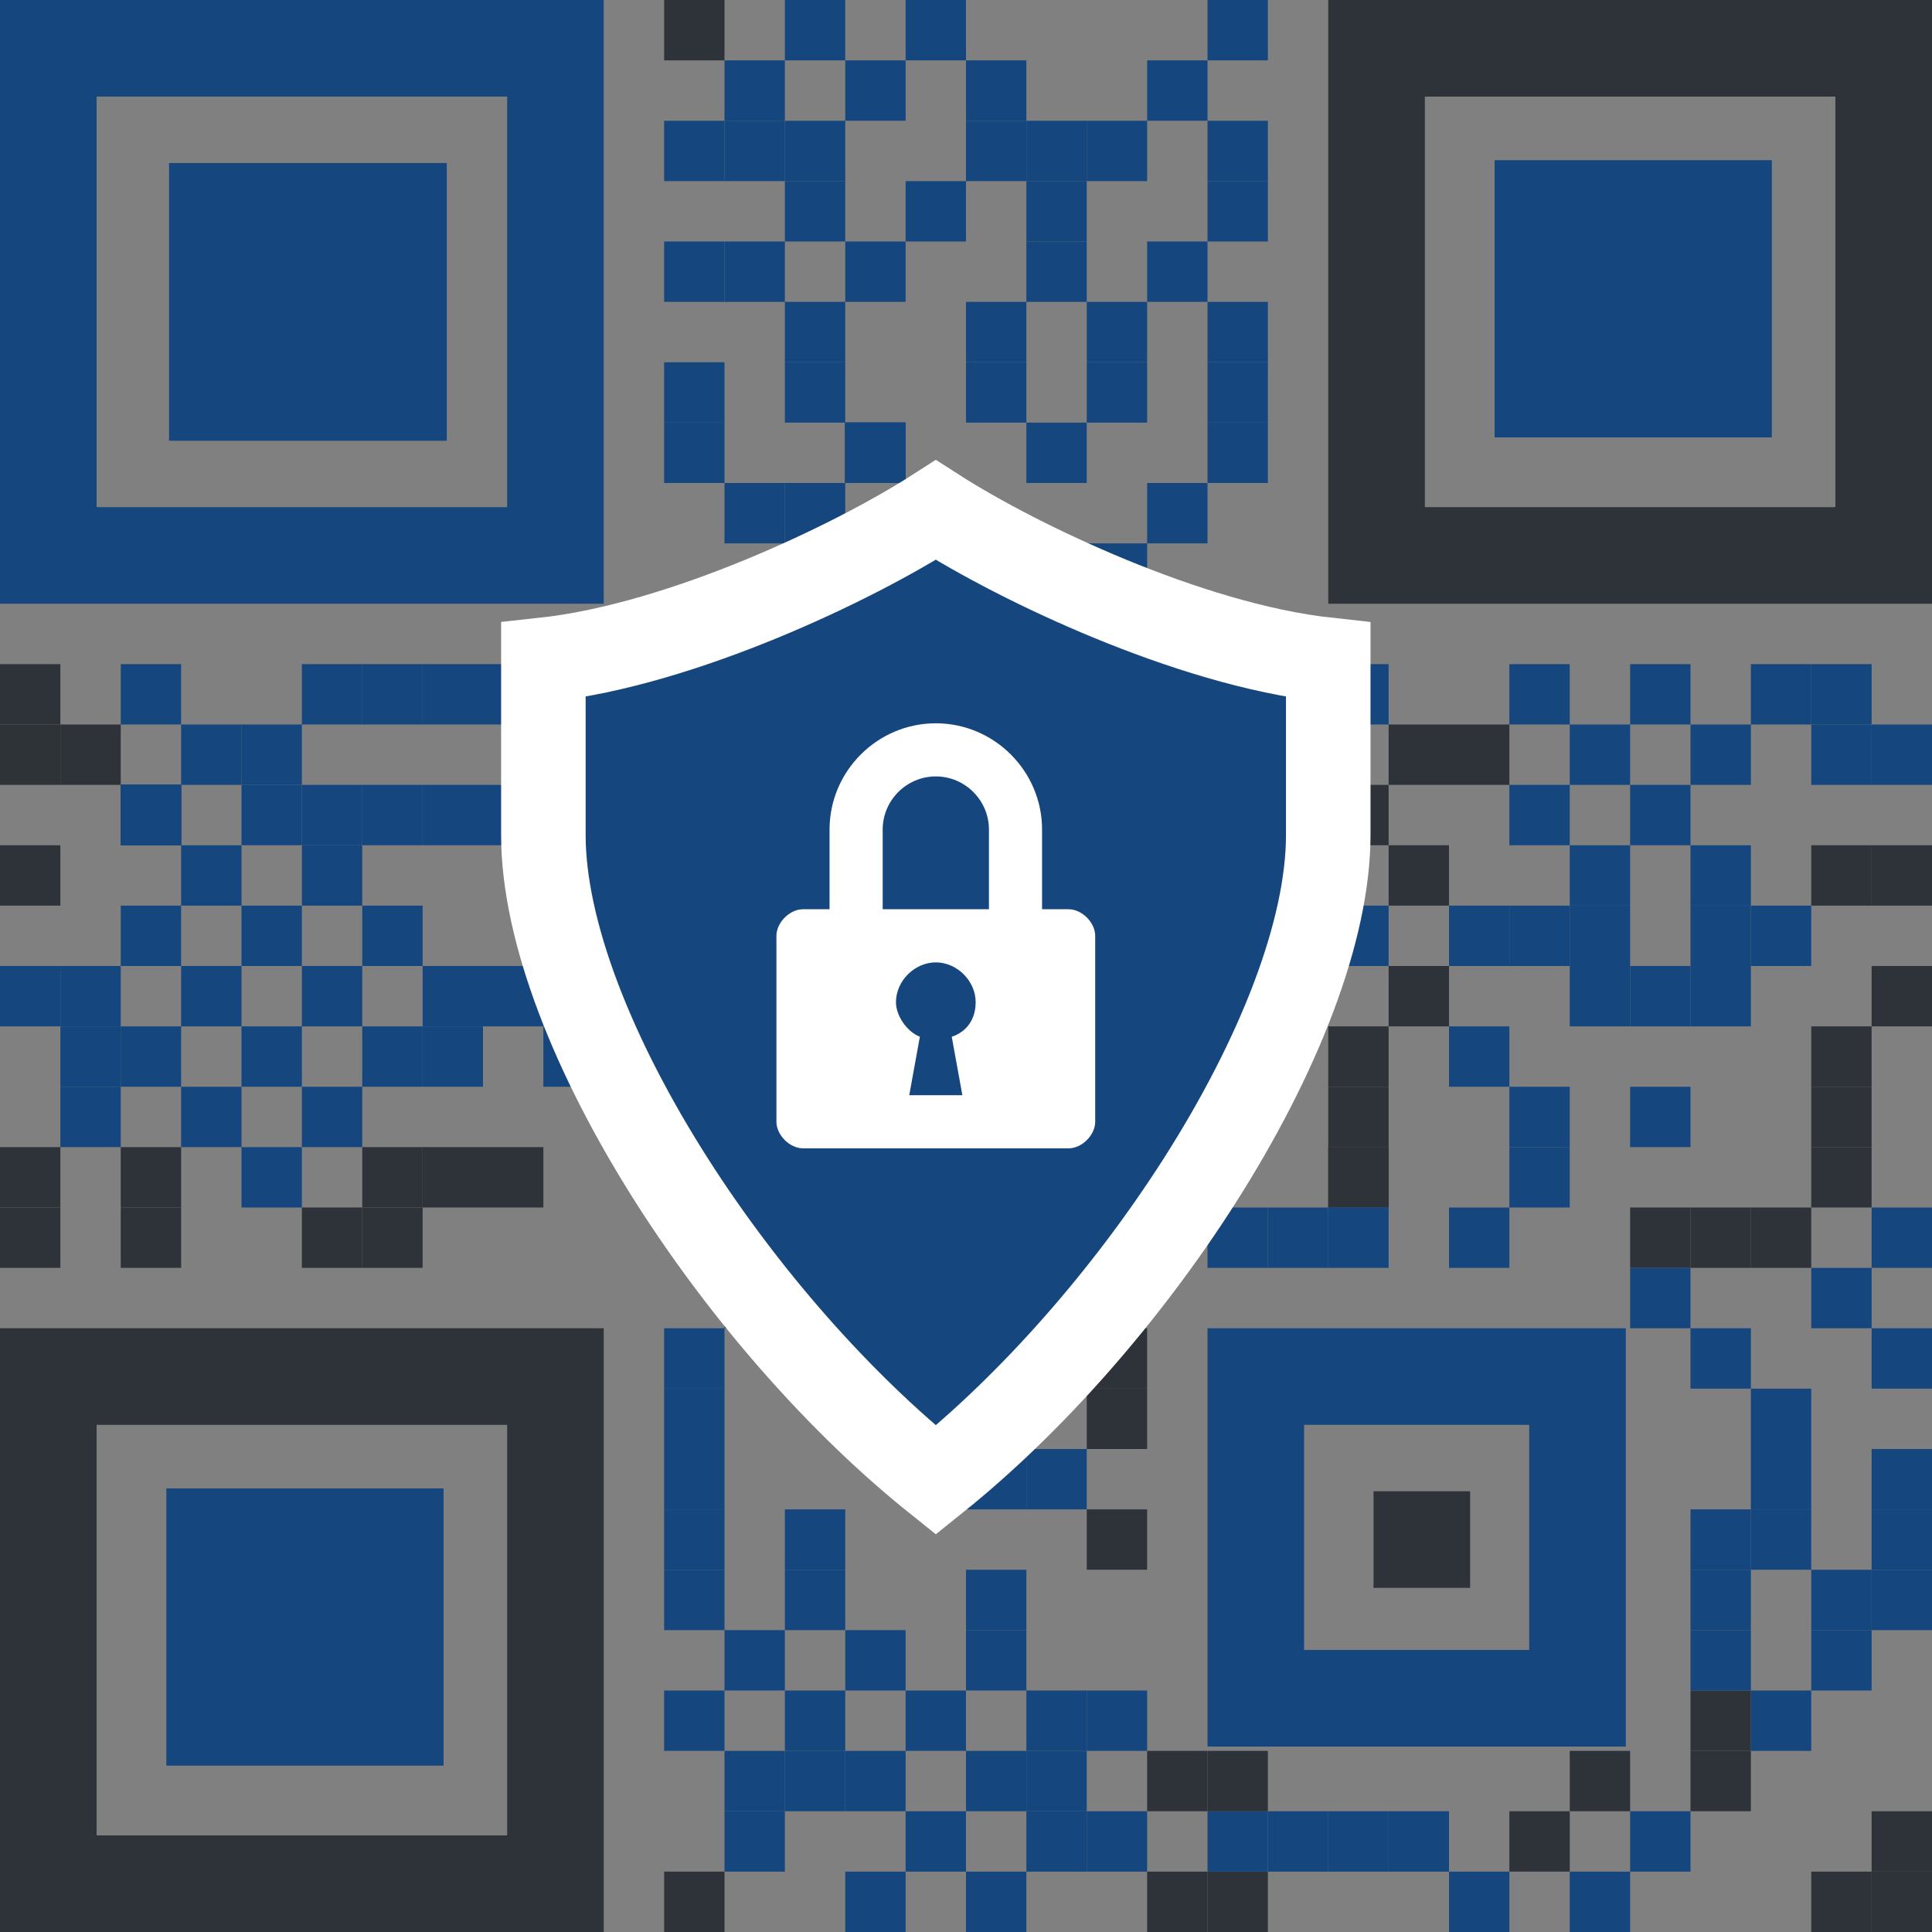 <svg width="320" height="320" viewBox="0 0 320 320" fill="none" xmlns="http://www.w3.org/2000/svg">
<rect x="0" y="0" width="320" height="320" fill="#808080" stroke="none"/>
<g clip-path="url(#clip0_97_512)">
<rect x="228" y="8" width="84" height="84" stroke="#2E333A" stroke-width="16"/>
<rect x="247.551" y="26.53" width="45.918" height="45.918" fill="#15467D"/>
<rect x="8" y="8" width="84" height="84" stroke="#15467D" stroke-width="16"/>
<rect x="28.5" y="27.5" width="45" height="45" fill="#15467D" stroke="#15467D"/>
<rect x="8" y="228" width="84" height="84" stroke="#2E333A" stroke-width="16"/>
<rect x="27.551" y="246.531" width="45.918" height="45.918" fill="#15467D"/>
<rect x="208" y="228" width="53.286" height="53.286" stroke="#15467D" stroke-width="16"/>
<path d="M227.5 247H243.5V263H227.5V247Z" fill="#2E333A"/>
<rect y="200" width="10" height="10" fill="#2E333A"/>
<rect y="190" width="10" height="10" fill="#2E333A"/>
<rect x="20" y="190" width="10" height="10" fill="#2E333A"/>
<rect x="20" y="200" width="10" height="10" fill="#2E333A"/>
<rect x="50" y="200" width="10" height="10" fill="#2E333A"/>
<rect x="60" y="200" width="10" height="10" fill="#2E333A"/>
<rect x="60" y="190" width="10" height="10" fill="#2E333A"/>
<rect x="70" y="190" width="10" height="10" fill="#2E333A"/>
<rect x="80" y="190" width="10" height="10" fill="#2E333A"/>
<rect x="10" y="180" width="10" height="10" fill="#15467D"/>
<rect x="10" y="170" width="10" height="10" fill="#15467D"/>
<rect x="20" y="170" width="10" height="10" fill="#15467D"/>
<rect y="160" width="10" height="10" fill="#15467D"/>
<rect x="10" y="160" width="10" height="10" fill="#15467D"/>
<rect x="20" y="150" width="10" height="10" fill="#15467D"/>
<rect x="30" y="140" width="10" height="10" fill="#15467D"/>
<rect x="20" y="130" width="10" height="10" fill="#15467D"/>
<rect x="20" y="130" width="10" height="10" fill="#15467D"/>
<rect x="20" y="130" width="10" height="10" fill="#15467D"/>
<rect x="20" y="130" width="10" height="10" fill="#15467D"/>
<rect x="20" y="130" width="10" height="10" fill="#15467D"/>
<rect x="30" y="120" width="10" height="10" fill="#15467D"/>
<rect x="20" y="110" width="10" height="10" fill="#15467D"/>
<rect x="40" y="120" width="10" height="10" fill="#15467D"/>
<rect x="40" y="130" width="10" height="10" fill="#15467D"/>
<rect x="50" y="130" width="10" height="10" fill="#15467D"/>
<rect x="60" y="130" width="10" height="10" fill="#15467D"/>
<rect x="70" y="130" width="10" height="10" fill="#15467D"/>
<rect x="80" y="130" width="10" height="10" fill="#15467D"/>
<rect x="50" y="140" width="10" height="10" fill="#15467D"/>
<rect x="40" y="150" width="10" height="10" fill="#15467D"/>
<rect x="30" y="160" width="10" height="10" fill="#15467D"/>
<rect x="50" y="160" width="10" height="10" fill="#15467D"/>
<rect x="40" y="170" width="10" height="10" fill="#15467D"/>
<rect x="30" y="180" width="10" height="10" fill="#15467D"/>
<rect x="50" y="180" width="10" height="10" fill="#15467D"/>
<rect x="40" y="190" width="10" height="10" fill="#15467D"/>
<rect x="60" y="170" width="10" height="10" fill="#15467D"/>
<rect x="70" y="170" width="10" height="10" fill="#15467D"/>
<rect x="60" y="150" width="10" height="10" fill="#15467D"/>
<rect x="70" y="160" width="10" height="10" fill="#15467D"/>
<rect x="80" y="160" width="10" height="10" fill="#15467D"/>
<rect y="140" width="10" height="10" fill="#2E333A"/>
<rect y="120" width="10" height="10" fill="#2E3338"/>
<rect x="10" y="120" width="10" height="10" fill="#2E333A"/>
<rect y="110" width="10" height="10" fill="#2E333A"/>
<rect x="50" y="110" width="10" height="10" fill="#15467D"/>
<rect x="60" y="110" width="10" height="10" fill="#15467D"/>
<rect x="70" y="110" width="10" height="10" fill="#15467D"/>
<rect x="80" y="110" width="10" height="10" fill="#15467D"/>
<rect x="110" y="310" width="10" height="10" fill="#2E333A"/>
<rect x="120" y="300" width="10" height="10" fill="#15467D"/>
<rect x="120" y="290" width="10" height="10" fill="#15467D"/>
<rect x="130" y="290" width="10" height="10" fill="#15467D"/>
<rect x="140" y="290" width="10" height="10" fill="#15467D"/>
<rect x="130" y="280" width="10" height="10" fill="#15467D"/>
<rect x="110" y="280" width="10" height="10" fill="#15467D"/>
<rect x="120" y="270" width="10" height="10" fill="#15467D"/>
<rect x="130" y="260" width="10" height="10" fill="#15467D"/>
<rect x="130" y="250" width="10" height="10" fill="#15467D"/>
<rect x="110" y="260" width="10" height="10" fill="#15467D"/>
<rect x="110" y="250" width="10" height="10" fill="#15467D"/>
<rect x="110" y="240" width="10" height="10" fill="#15467D"/>
<rect x="110" y="230" width="10" height="10" fill="#15467D"/>
<rect x="150" y="300" width="10" height="10" fill="#15467D"/>
<rect x="160" y="310" width="10" height="10" fill="#15467D"/>
<rect x="140" y="310" width="10" height="10" fill="#15467D"/>
<rect x="170" y="300" width="10" height="10" fill="#15467D"/>
<rect x="170" y="290" width="10" height="10" fill="#15467D"/>
<rect x="180" y="300" width="10" height="10" fill="#15467D"/>
<rect x="180" y="280" width="10" height="10" fill="#15467D"/>
<rect x="170" y="280" width="10" height="10" fill="#15467D"/>
<rect x="160" y="290" width="10" height="10" fill="#15467D"/>
<rect x="150" y="280" width="10" height="10" fill="#15467D"/>
<rect x="140" y="270" width="10" height="10" fill="#15467D"/>
<rect x="160" y="270" width="10" height="10" fill="#15467D"/>
<rect x="160" y="260" width="10" height="10" fill="#15467D"/>
<rect x="190" y="310" width="10" height="10" fill="#2E333A"/>
<rect x="200" y="310" width="10" height="10" fill="#2E333A"/>
<rect x="200" y="300" width="10" height="10" fill="#15467D"/>
<rect x="190" y="290" width="10" height="10" fill="#2E333A"/>
<rect x="200" y="290" width="10" height="10" fill="#2E333A"/>
<rect x="210" y="300" width="10" height="10" fill="#15467D"/>
<rect x="220" y="300" width="10" height="10" fill="#15467D"/>
<rect x="230" y="300" width="10" height="10" fill="#15467D"/>
<rect x="240" y="310" width="10" height="10" fill="#15467D"/>
<rect x="250" y="300" width="10" height="10" fill="#2E333A"/>
<rect x="260" y="290" width="10" height="10" fill="#2E333A"/>
<rect x="260" y="310" width="10" height="10" fill="#15467D"/>
<rect x="270" y="300" width="10" height="10" fill="#15467D"/>
<rect x="280" y="290" width="10" height="10" fill="#2E333A"/>
<rect x="280" y="280" width="10" height="10" fill="#2E333A"/>
<rect x="300" y="270" width="10" height="10" fill="#15467D"/>
<rect x="300" y="260" width="10" height="10" fill="#15467D"/>
<rect x="280" y="250" width="10" height="10" fill="#15467D"/>
<rect x="290" y="280" width="10" height="10" fill="#15467D"/>
<rect x="290" y="240" width="10" height="10" fill="#15467D"/>
<rect x="290" y="230" width="10" height="10" fill="#15467D"/>
<rect x="310" y="220" width="10" height="10" fill="#15467D"/>
<rect x="290" y="250" width="10" height="10" fill="#15467D"/>
<rect x="300" y="210" width="10" height="10" fill="#15467D"/>
<rect x="310" y="200" width="10" height="10" fill="#15467D"/>
<rect x="300" y="190" width="10" height="10" fill="#2E333A"/>
<rect x="300" y="180" width="10" height="10" fill="#2E333A"/>
<rect x="300" y="170" width="10" height="10" fill="#2E333A"/>
<rect x="310" y="160" width="10" height="10" fill="#2E333A"/>
<rect x="310" y="140" width="10" height="10" fill="#2E333A"/>
<rect x="310" y="120" width="10" height="10" fill="#15467D"/>
<rect x="300" y="120" width="10" height="10" fill="#15467D"/>
<rect x="290" y="110" width="10" height="10" fill="#15467D"/>
<rect x="300" y="110" width="10" height="10" fill="#15467D"/>
<rect x="300" y="140" width="10" height="10" fill="#2E333A"/>
<rect x="290" y="150" width="10" height="10" fill="#15467D"/>
<rect x="280" y="150" width="10" height="10" fill="#15467D"/>
<rect x="260" y="160" width="10" height="10" fill="#15467D"/>
<rect x="270" y="160" width="10" height="10" fill="#15467D"/>
<rect x="280" y="160" width="10" height="10" fill="#15467D"/>
<rect x="280" y="140" width="10" height="10" fill="#15467D"/>
<rect x="270" y="130" width="10" height="10" fill="#15467D"/>
<rect x="280" y="120" width="10" height="10" fill="#15467D"/>
<rect x="270" y="110" width="10" height="10" fill="#15467D"/>
<rect x="260" y="120" width="10" height="10" fill="#15467D"/>
<rect x="250" y="110" width="10" height="10" fill="#15467D"/>
<rect x="250" y="130" width="10" height="10" fill="#15467D"/>
<rect x="260" y="140" width="10" height="10" fill="#15467D"/>
<rect x="260" y="150" width="10" height="10" fill="#15467D"/>
<rect x="240" y="150" width="10" height="10" fill="#15467D"/>
<rect x="250" y="150" width="10" height="10" fill="#15467D"/>
<rect x="250" y="180" width="10" height="10" fill="#15467D"/>
<rect x="250" y="190" width="10" height="10" fill="#15467D"/>
<rect x="240" y="170" width="10" height="10" fill="#15467D"/>
<rect x="220" y="180" width="10" height="10" fill="#2E333A"/>
<rect x="220" y="190" width="10" height="10" fill="#2E333A"/>
<rect x="220" y="190" width="10" height="10" fill="#2E333A"/>
<rect x="220" y="170" width="10" height="10" fill="#2E333A"/>
<rect x="230" y="160" width="10" height="10" fill="#2E333A"/>
<rect x="270" y="200" width="10" height="10" fill="#2E333A"/>
<rect x="280" y="200" width="10" height="10" fill="#2E333A"/>
<rect x="290" y="200" width="10" height="10" fill="#2E333A"/>
<rect x="270" y="180" width="10" height="10" fill="#15467D"/>
<rect x="180" y="250" width="10" height="10" fill="#2E333A"/>
<rect x="180" y="230" width="10" height="10" fill="#2E333A"/>
<rect x="180" y="220" width="10" height="10" fill="#2E333A"/>
<rect x="230" y="120" width="10" height="10" fill="#2E333A"/>
<rect x="240" y="120" width="10" height="10" fill="#2E333A"/>
<rect x="220" y="130" width="10" height="10" fill="#2E333A"/>
<rect x="230" y="140" width="10" height="10" fill="#2E333A"/>
<rect x="300" y="310" width="10" height="10" fill="#2E333A"/>
<rect x="310" y="310" width="10" height="10" fill="#2E333A"/>
<rect x="310" y="300" width="10" height="10" fill="#2E333A"/>
<rect x="110" width="10" height="10" fill="#2E333A"/>
<rect x="120" y="10" width="10" height="10" fill="#15467D"/>
<rect x="130" width="10" height="10" fill="#15467D"/>
<rect x="140" y="10" width="10" height="10" fill="#15467D"/>
<rect x="150" width="10" height="10" fill="#15467D"/>
<rect x="160" y="10" width="10" height="10" fill="#15467D"/>
<rect x="160" y="20" width="10" height="10" fill="#15467D"/>
<rect x="170" y="20" width="10" height="10" fill="#15467D"/>
<rect x="180" y="20" width="10" height="10" fill="#15467D"/>
<rect x="200" width="10" height="10" fill="#15467D"/>
<rect x="200" y="20" width="10" height="10" fill="#15467D"/>
<rect x="200" y="30" width="10" height="10" fill="#15467D"/>
<rect x="190" y="40" width="10" height="10" fill="#15467D"/>
<rect x="200" y="50" width="10" height="10" fill="#15467D"/>
<rect x="200" y="60" width="10" height="10" fill="#15467D"/>
<rect x="200" y="70" width="10" height="10" fill="#15467D"/>
<rect x="180" y="50" width="10" height="10" fill="#15467D"/>
<rect x="180" y="60" width="10" height="10" fill="#15467D"/>
<rect x="170" y="40" width="10" height="10" fill="#15467D"/>
<rect x="170" y="30" width="10" height="10" fill="#15467D"/>
<rect x="160" y="50" width="10" height="10" fill="#15467D"/>
<rect x="160" y="60" width="10" height="10" fill="#15467D"/>
<rect x="150" y="30" width="10" height="10" fill="#15467D"/>
<rect x="130" y="20" width="10" height="10" fill="#15467D"/>
<rect x="130" y="30" width="10" height="10" fill="#15467D"/>
<rect x="140" y="40" width="10" height="10" fill="#15467D"/>
<rect x="120" y="40" width="10" height="10" fill="#15467D"/>
<rect x="130" y="50" width="10" height="10" fill="#15467D"/>
<rect x="120" y="20" width="10" height="10" fill="#15467D"/>
<rect x="110" y="20" width="10" height="10" fill="#15467D"/>
<rect x="190" y="10" width="10" height="10" fill="#15467D"/>
<rect x="110" y="40" width="10" height="10" fill="#15467D"/>
<rect x="110" y="60" width="10" height="10" fill="#15467D"/>
<rect x="110" y="70" width="10" height="10" fill="#15467D"/>
<rect x="130" y="60" width="10" height="10" fill="#15467D"/>
<rect x="140" y="70" width="10" height="10" fill="#15467D"/>
<rect x="140" y="70" width="10" height="10" fill="#15467D"/>
<rect x="140" y="70" width="10" height="10" fill="#15467D"/>
<rect x="140" y="70" width="10" height="10" fill="#15467D"/>
<rect x="140" y="70" width="10" height="10" fill="#15467D"/>
<rect x="140" y="70" width="10" height="10" fill="#15467D"/>
<rect x="140" y="70" width="10" height="10" fill="#15467D"/>
<rect x="170" y="70" width="10" height="10" fill="#15467D"/>
<rect x="120" y="80" width="10" height="10" fill="#15467D"/>
<rect x="130" y="80" width="10" height="10" fill="#15467D"/>
<rect x="140" y="90" width="10" height="10" fill="#15467D"/>
<rect x="150" y="100" width="10" height="10" fill="#15467D"/>
<rect x="150" y="80" width="10" height="10" fill="#15467D"/>
<rect x="160" y="90" width="10" height="10" fill="#15467D"/>
<rect x="170" y="100" width="10" height="10" fill="#15467D"/>
<rect x="180" y="90" width="10" height="10" fill="#15467D"/>
<rect x="90" y="120" width="10" height="10" fill="#15467D"/>
<rect x="100" y="110" width="10" height="10" fill="#15467D"/>
<rect x="90" y="140" width="10" height="10" fill="#15467D"/>
<rect x="90" y="150" width="10" height="10" fill="#15467D"/>
<rect x="90" y="170" width="10" height="10" fill="#15467D"/>
<rect x="100" y="160" width="10" height="10" fill="#15467D"/>
<rect x="100" y="130" width="10" height="10" fill="#15467D"/>
<rect x="200" y="110" width="10" height="10" fill="#15467D"/>
<rect x="210" y="110" width="10" height="10" fill="#15467D"/>
<rect x="190" y="80" width="10" height="10" fill="#15467D"/>
<rect x="190" y="100" width="10" height="10" fill="#15467D"/>
<rect x="220" y="110" width="10" height="10" fill="#15467D"/>
<rect x="210" y="150" width="10" height="10" fill="#15467D"/>
<rect x="220" y="150" width="10" height="10" fill="#15467D"/>
<rect x="160" y="240" width="10" height="10" fill="#15467D"/>
<rect x="160" y="230" width="10" height="10" fill="#15467D"/>
<rect x="150" y="220" width="10" height="10" fill="#15467D"/>
<rect x="170" y="240" width="10" height="10" fill="#15467D"/>
<rect x="130" y="220" width="10" height="10" fill="#15467D"/>
<rect x="140" y="230" width="10" height="10" fill="#15467D"/>
<rect x="120" y="210" width="10" height="10" fill="#15467D"/>
<rect x="110" y="220" width="10" height="10" fill="#15467D"/>
<rect x="120" y="200" width="10" height="10" fill="#15467D"/>
<rect x="160" y="210" width="10" height="10" fill="#15467D"/>
<rect x="170" y="200" width="10" height="10" fill="#15467D"/>
<rect x="210" y="200" width="10" height="10" fill="#15467D"/>
<rect x="200" y="200" width="10" height="10" fill="#15467D"/>
<rect x="220" y="200" width="10" height="10" fill="#15467D"/>
<rect x="240" y="200" width="10" height="10" fill="#15467D"/>
<rect x="310" y="260" width="10" height="10" fill="#15467D"/>
<rect x="310" y="250" width="10" height="10" fill="#15467D"/>
<rect x="310" y="240" width="10" height="10" fill="#15467D"/>
<rect x="280" y="220" width="10" height="10" fill="#15467D"/>
<rect x="270" y="210" width="10" height="10" fill="#15467D"/>
<rect x="280" y="260" width="10" height="10" fill="#15467D"/>
<rect x="280" y="270" width="10" height="10" fill="#15467D"/>
</g>
<path d="M155 84.478C162.054 89.007 172.518 94.497 183.833 99.159C195.252 103.864 208.248 108.024 220 109.298V138.3C220 154.117 211.836 174.996 198.601 195.72C186.541 214.601 170.826 232.477 155 245.155C139.174 232.477 123.459 214.601 111.399 195.72C98.164 174.996 90 154.117 90 138.3V109.298C101.752 108.024 114.748 103.864 126.167 99.159C137.482 94.497 147.946 89.007 155 84.478Z" fill="#15467D" stroke="white" stroke-width="14"/>
<path d="M177 150.6H172.6V137.4C172.6 127.72 164.68 119.8 155 119.8C145.32 119.8 137.4 127.72 137.4 137.4V150.6H133C130.8 150.6 128.6 152.8 128.6 155V185.8C128.6 188 130.8 190.2 133 190.2H177C179.2 190.2 181.4 188 181.4 185.8V155C181.4 152.8 179.2 150.6 177 150.6ZM159.4 181.4H150.6L152.36 171.72C150.16 170.84 148.4 168.2 148.4 166C148.4 162.48 151.48 159.4 155 159.4C158.52 159.4 161.6 162.48 161.6 166C161.6 168.64 160.28 170.84 157.64 171.72L159.4 181.4ZM163.8 150.6H146.2V137.4C146.2 132.56 150.16 128.6 155 128.6C159.84 128.6 163.8 132.56 163.8 137.4V150.6Z" fill="white"/>
<defs>
<clipPath id="clip0_97_512">
<rect width="320" height="320" fill="white"/>
</clipPath>
</defs>
</svg>
